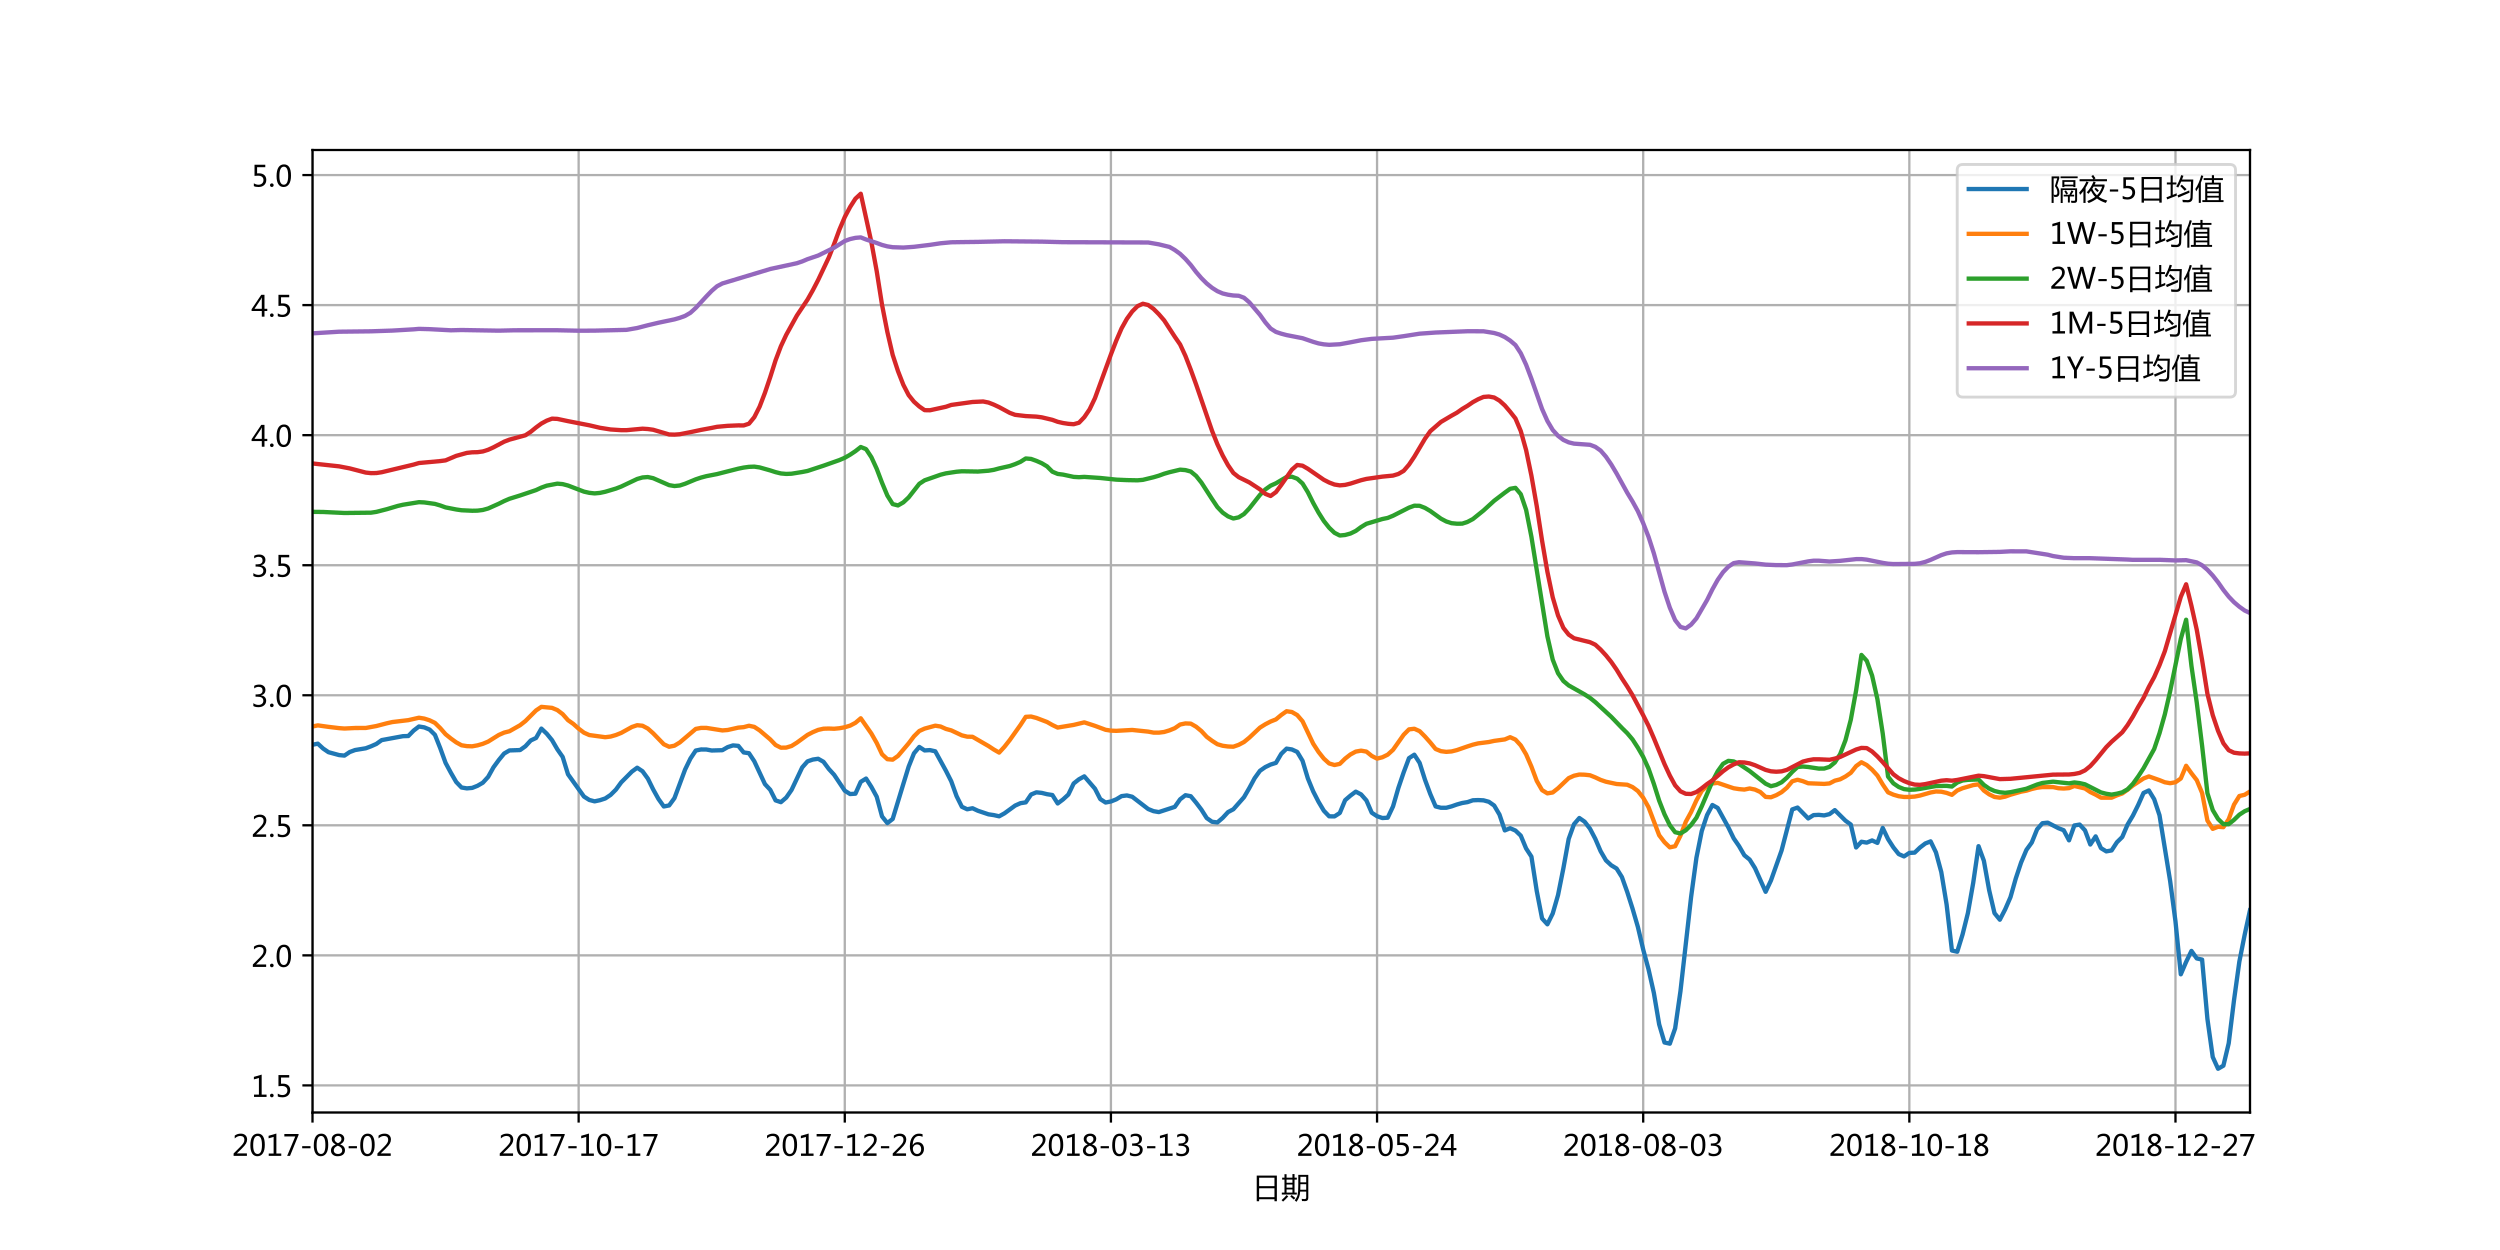 <?xml version="1.0" encoding="utf-8" standalone="no"?>
<!DOCTYPE svg PUBLIC "-//W3C//DTD SVG 1.1//EN"
  "http://www.w3.org/Graphics/SVG/1.1/DTD/svg11.dtd">
<!-- Created with matplotlib (http://matplotlib.org/) -->
<svg height="432pt" version="1.1" viewBox="0 0 864 432" width="864pt" xmlns="http://www.w3.org/2000/svg" xmlns:xlink="http://www.w3.org/1999/xlink">
 <defs>
  <style type="text/css">
*{stroke-linecap:butt;stroke-linejoin:round;}
  </style>
 </defs>
 <g id="figure_1">
  <g id="patch_1">
   <path d="M 0 432 
L 864 432 
L 864 0 
L 0 0 
z
" style="fill:#ffffff;"/>
  </g>
  <g id="axes_1">
   <g id="patch_2">
    <path d="M 108 384.48 
L 777.6 384.48 
L 777.6 51.84 
L 108 51.84 
z
" style="fill:#ffffff;"/>
   </g>
   <g id="matplotlib.axis_1">
    <g id="xtick_1">
     <g id="line2d_1">
      <path clip-path="url(#pbeaee73061)" d="M 108 384.48 
L 108 51.84 
" style="fill:none;stroke:#b0b0b0;stroke-linecap:square;stroke-width:0.8;"/>
     </g>
     <g id="line2d_2">
      <defs>
       <path d="M 0 0 
L 0 3.5 
" id="m698bf5cd0f" style="stroke:#000000;stroke-width:0.8;"/>
      </defs>
      <g>
       <use style="stroke:#000000;stroke-width:0.8;" x="108" xlink:href="#m698bf5cd0f" y="384.48"/>
      </g>
     </g>
     <g id="text_1">
      <!-- 2017-08-02 -->
      <defs>
       <path d="M 51.172 0 
L 5.172 0 
L 5.172 8.297 
L 27.156 30.219 
Q 36.234 39.312 39.312 44.609 
Q 42.391 49.906 42.391 55.562 
Q 42.391 62.016 38.766 65.453 
Q 35.156 68.891 28.328 68.891 
Q 18.219 68.891 9.031 60.297 
L 9.031 70.016 
Q 17.969 76.906 29.828 76.906 
Q 40.047 76.906 45.953 71.391 
Q 51.859 65.875 51.859 56.547 
Q 51.859 49.516 48.062 42.75 
Q 44.281 35.984 33.734 25.531 
L 16.5 8.688 
L 16.5 8.5 
L 51.172 8.5 
z
" id="MicrosoftYaHei-32"/>
       <path d="M 4.438 36.328 
Q 4.438 56.344 11.078 66.625 
Q 17.719 76.906 30.328 76.906 
Q 54.344 76.906 54.344 38.141 
Q 54.344 19 47.578 8.859 
Q 40.828 -1.266 28.609 -1.266 
Q 17.094 -1.266 10.766 8.344 
Q 4.438 17.969 4.438 36.328 
z
M 14.203 36.766 
Q 14.203 6.641 29.5 6.641 
Q 44.531 6.641 44.531 37.25 
Q 44.531 68.953 29.781 68.953 
Q 14.203 68.953 14.203 36.766 
z
" id="MicrosoftYaHei-30"/>
       <path d="M 52.594 0 
L 9.234 0 
L 9.234 8.25 
L 26.172 8.25 
L 26.172 65.672 
L 8.797 60.641 
L 8.797 69.438 
L 35.688 77.25 
L 35.688 8.25 
L 52.594 8.25 
z
" id="MicrosoftYaHei-31"/>
       <path d="M 53.766 72.312 
L 24.172 0 
L 14.266 0 
L 42.391 67.188 
L 4.594 67.188 
L 4.594 75.641 
L 53.766 75.641 
z
" id="MicrosoftYaHei-37"/>
       <path d="M 36.375 26.266 
L 7.625 26.266 
L 7.625 33.641 
L 36.375 33.641 
z
" id="MicrosoftYaHei-2d"/>
       <path d="M 21.391 39.797 
Q 7.859 46.094 7.859 58.062 
Q 7.859 66.406 14.203 71.656 
Q 20.562 76.906 30.422 76.906 
Q 39.453 76.906 45.312 71.969 
Q 51.172 67.047 51.172 59.234 
Q 51.172 46.625 37.062 39.844 
L 37.062 39.656 
Q 53.609 33.688 53.609 19.344 
Q 53.609 9.906 46.797 4.312 
Q 39.984 -1.266 27.781 -1.266 
Q 17.781 -1.266 11.469 4.25 
Q 5.172 9.766 5.172 18.562 
Q 5.172 33.016 21.391 39.594 
z
M 41.5 58.109 
Q 41.5 63.188 38.328 66.109 
Q 35.156 69.047 29.734 69.047 
Q 24.656 69.047 21.094 65.984 
Q 17.531 62.938 17.531 58.203 
Q 17.531 48.734 29.391 43.797 
Q 41.5 48.828 41.5 58.109 
z
M 28.812 35.25 
Q 14.797 29.594 14.797 19.047 
Q 14.797 13.578 18.891 10.062 
Q 23 6.547 29.594 6.547 
Q 35.984 6.547 39.984 10.031 
Q 44 13.531 44 18.75 
Q 44 29.734 28.812 35.25 
z
" id="MicrosoftYaHei-38"/>
      </defs>
      <g transform="translate(80.217 399.474)scale(0.1 -0.1)">
       <use xlink:href="#MicrosoftYaHei-32"/>
       <use x="58.643" xlink:href="#MicrosoftYaHei-30"/>
       <use x="117.285" xlink:href="#MicrosoftYaHei-31"/>
       <use x="175.928" xlink:href="#MicrosoftYaHei-37"/>
       <use x="234.57" xlink:href="#MicrosoftYaHei-2d"/>
       <use x="277.832" xlink:href="#MicrosoftYaHei-30"/>
       <use x="336.475" xlink:href="#MicrosoftYaHei-38"/>
       <use x="395.117" xlink:href="#MicrosoftYaHei-2d"/>
       <use x="438.379" xlink:href="#MicrosoftYaHei-30"/>
       <use x="497.021" xlink:href="#MicrosoftYaHei-32"/>
      </g>
     </g>
    </g>
    <g id="xtick_2">
     <g id="line2d_3">
      <path clip-path="url(#pbeaee73061)" d="M 199.978 384.48 
L 199.978 51.84 
" style="fill:none;stroke:#b0b0b0;stroke-linecap:square;stroke-width:0.8;"/>
     </g>
     <g id="line2d_4">
      <g>
       <use style="stroke:#000000;stroke-width:0.8;" x="199.978" xlink:href="#m698bf5cd0f" y="384.48"/>
      </g>
     </g>
     <g id="text_2">
      <!-- 2017-10-17 -->
      <g transform="translate(172.195 399.474)scale(0.1 -0.1)">
       <use xlink:href="#MicrosoftYaHei-32"/>
       <use x="58.643" xlink:href="#MicrosoftYaHei-30"/>
       <use x="117.285" xlink:href="#MicrosoftYaHei-31"/>
       <use x="175.928" xlink:href="#MicrosoftYaHei-37"/>
       <use x="234.57" xlink:href="#MicrosoftYaHei-2d"/>
       <use x="277.832" xlink:href="#MicrosoftYaHei-31"/>
       <use x="336.475" xlink:href="#MicrosoftYaHei-30"/>
       <use x="395.117" xlink:href="#MicrosoftYaHei-2d"/>
       <use x="438.379" xlink:href="#MicrosoftYaHei-31"/>
       <use x="497.021" xlink:href="#MicrosoftYaHei-37"/>
      </g>
     </g>
    </g>
    <g id="xtick_3">
     <g id="line2d_5">
      <path clip-path="url(#pbeaee73061)" d="M 291.956 384.48 
L 291.956 51.84 
" style="fill:none;stroke:#b0b0b0;stroke-linecap:square;stroke-width:0.8;"/>
     </g>
     <g id="line2d_6">
      <g>
       <use style="stroke:#000000;stroke-width:0.8;" x="291.956" xlink:href="#m698bf5cd0f" y="384.48"/>
      </g>
     </g>
     <g id="text_3">
      <!-- 2017-12-26 -->
      <defs>
       <path d="M 49.703 65.922 
Q 43.797 68.953 37.359 68.953 
Q 27.547 68.953 21.578 60.406 
Q 15.625 51.859 15.531 37.062 
L 15.766 37.062 
Q 21.141 47.469 32.906 47.469 
Q 42.719 47.469 48.578 41.062 
Q 54.438 34.672 54.438 24.078 
Q 54.438 12.984 47.672 5.859 
Q 40.922 -1.266 30.422 -1.266 
Q 18.891 -1.266 12.328 7.734 
Q 5.766 16.75 5.766 33.297 
Q 5.766 53.328 14.375 65.109 
Q 23 76.906 37.062 76.906 
Q 45.125 76.906 49.703 74.703 
z
M 16.109 24.75 
Q 16.109 17.281 20.094 11.953 
Q 24.078 6.641 30.672 6.641 
Q 36.922 6.641 40.828 11.234 
Q 44.734 15.828 44.734 23.047 
Q 44.734 30.859 41.047 35.203 
Q 37.359 39.547 30.562 39.547 
Q 24.125 39.547 20.109 35.156 
Q 16.109 30.766 16.109 24.75 
z
" id="MicrosoftYaHei-36"/>
      </defs>
      <g transform="translate(264.173 399.474)scale(0.1 -0.1)">
       <use xlink:href="#MicrosoftYaHei-32"/>
       <use x="58.643" xlink:href="#MicrosoftYaHei-30"/>
       <use x="117.285" xlink:href="#MicrosoftYaHei-31"/>
       <use x="175.928" xlink:href="#MicrosoftYaHei-37"/>
       <use x="234.57" xlink:href="#MicrosoftYaHei-2d"/>
       <use x="277.832" xlink:href="#MicrosoftYaHei-31"/>
       <use x="336.475" xlink:href="#MicrosoftYaHei-32"/>
       <use x="395.117" xlink:href="#MicrosoftYaHei-2d"/>
       <use x="438.379" xlink:href="#MicrosoftYaHei-32"/>
       <use x="497.021" xlink:href="#MicrosoftYaHei-36"/>
      </g>
     </g>
    </g>
    <g id="xtick_4">
     <g id="line2d_7">
      <path clip-path="url(#pbeaee73061)" d="M 383.934 384.48 
L 383.934 51.84 
" style="fill:none;stroke:#b0b0b0;stroke-linecap:square;stroke-width:0.8;"/>
     </g>
     <g id="line2d_8">
      <g>
       <use style="stroke:#000000;stroke-width:0.8;" x="383.934" xlink:href="#m698bf5cd0f" y="384.48"/>
      </g>
     </g>
     <g id="text_4">
      <!-- 2018-03-13 -->
      <defs>
       <path d="M 6.984 12.641 
Q 14.75 6.641 24.516 6.641 
Q 32.328 6.641 36.891 10.469 
Q 41.453 14.312 41.453 20.75 
Q 41.453 35.109 20.906 35.109 
L 14.594 35.109 
L 14.594 43.016 
L 20.609 43.016 
Q 38.812 43.016 38.812 56.5 
Q 38.812 68.953 24.906 68.953 
Q 16.938 68.953 9.906 63.578 
L 9.906 72.609 
Q 17.328 76.906 27.25 76.906 
Q 36.922 76.906 42.781 71.844 
Q 48.641 66.797 48.641 58.734 
Q 48.641 43.891 33.5 39.656 
L 33.5 39.453 
Q 41.703 38.578 46.453 33.672 
Q 51.219 28.766 51.219 21.438 
Q 51.219 11.234 43.875 4.984 
Q 36.531 -1.266 24.312 -1.266 
Q 13.578 -1.266 6.984 2.734 
z
" id="MicrosoftYaHei-33"/>
      </defs>
      <g transform="translate(356.151 399.474)scale(0.1 -0.1)">
       <use xlink:href="#MicrosoftYaHei-32"/>
       <use x="58.643" xlink:href="#MicrosoftYaHei-30"/>
       <use x="117.285" xlink:href="#MicrosoftYaHei-31"/>
       <use x="175.928" xlink:href="#MicrosoftYaHei-38"/>
       <use x="234.57" xlink:href="#MicrosoftYaHei-2d"/>
       <use x="277.832" xlink:href="#MicrosoftYaHei-30"/>
       <use x="336.475" xlink:href="#MicrosoftYaHei-33"/>
       <use x="395.117" xlink:href="#MicrosoftYaHei-2d"/>
       <use x="438.379" xlink:href="#MicrosoftYaHei-31"/>
       <use x="497.021" xlink:href="#MicrosoftYaHei-33"/>
      </g>
     </g>
    </g>
    <g id="xtick_5">
     <g id="line2d_9">
      <path clip-path="url(#pbeaee73061)" d="M 475.912 384.48 
L 475.912 51.84 
" style="fill:none;stroke:#b0b0b0;stroke-linecap:square;stroke-width:0.8;"/>
     </g>
     <g id="line2d_10">
      <g>
       <use style="stroke:#000000;stroke-width:0.8;" x="475.912" xlink:href="#m698bf5cd0f" y="384.48"/>
      </g>
     </g>
     <g id="text_5">
      <!-- 2018-05-24 -->
      <defs>
       <path d="M 8.641 11.625 
Q 16.266 6.641 24.516 6.641 
Q 32.328 6.641 37.109 11 
Q 41.891 15.375 41.891 22.609 
Q 41.891 29.891 37.031 33.891 
Q 32.172 37.891 22.953 37.891 
Q 18.5 37.891 10.984 37.203 
L 10.984 75.641 
L 48.188 75.641 
L 48.188 67.188 
L 19.875 67.188 
L 19.875 45.797 
Q 24.125 46.047 26.266 46.047 
Q 38.234 46.047 44.922 39.984 
Q 51.609 33.938 51.609 23.297 
Q 51.609 12.312 44.422 5.516 
Q 37.25 -1.266 24.609 -1.266 
Q 14.016 -1.266 8.641 1.859 
z
" id="MicrosoftYaHei-35"/>
       <path d="M 55.078 19.625 
L 45.406 19.625 
L 45.406 0 
L 36.141 0 
L 36.141 19.625 
L 0.875 19.625 
L 0.875 25.828 
L 34.328 75.641 
L 45.406 75.641 
L 45.406 27.203 
L 55.078 27.203 
z
M 36.141 27.203 
L 36.141 58.891 
Q 36.141 62.25 36.328 66.656 
L 36.141 66.656 
Q 35.453 64.797 33.25 60.844 
L 10.75 27.203 
z
" id="MicrosoftYaHei-34"/>
      </defs>
      <g transform="translate(448.129 399.474)scale(0.1 -0.1)">
       <use xlink:href="#MicrosoftYaHei-32"/>
       <use x="58.643" xlink:href="#MicrosoftYaHei-30"/>
       <use x="117.285" xlink:href="#MicrosoftYaHei-31"/>
       <use x="175.928" xlink:href="#MicrosoftYaHei-38"/>
       <use x="234.57" xlink:href="#MicrosoftYaHei-2d"/>
       <use x="277.832" xlink:href="#MicrosoftYaHei-30"/>
       <use x="336.475" xlink:href="#MicrosoftYaHei-35"/>
       <use x="395.117" xlink:href="#MicrosoftYaHei-2d"/>
       <use x="438.379" xlink:href="#MicrosoftYaHei-32"/>
       <use x="497.021" xlink:href="#MicrosoftYaHei-34"/>
      </g>
     </g>
    </g>
    <g id="xtick_6">
     <g id="line2d_11">
      <path clip-path="url(#pbeaee73061)" d="M 567.89 384.48 
L 567.89 51.84 
" style="fill:none;stroke:#b0b0b0;stroke-linecap:square;stroke-width:0.8;"/>
     </g>
     <g id="line2d_12">
      <g>
       <use style="stroke:#000000;stroke-width:0.8;" x="567.89" xlink:href="#m698bf5cd0f" y="384.48"/>
      </g>
     </g>
     <g id="text_6">
      <!-- 2018-08-03 -->
      <g transform="translate(540.107 399.474)scale(0.1 -0.1)">
       <use xlink:href="#MicrosoftYaHei-32"/>
       <use x="58.643" xlink:href="#MicrosoftYaHei-30"/>
       <use x="117.285" xlink:href="#MicrosoftYaHei-31"/>
       <use x="175.928" xlink:href="#MicrosoftYaHei-38"/>
       <use x="234.57" xlink:href="#MicrosoftYaHei-2d"/>
       <use x="277.832" xlink:href="#MicrosoftYaHei-30"/>
       <use x="336.475" xlink:href="#MicrosoftYaHei-38"/>
       <use x="395.117" xlink:href="#MicrosoftYaHei-2d"/>
       <use x="438.379" xlink:href="#MicrosoftYaHei-30"/>
       <use x="497.021" xlink:href="#MicrosoftYaHei-33"/>
      </g>
     </g>
    </g>
    <g id="xtick_7">
     <g id="line2d_13">
      <path clip-path="url(#pbeaee73061)" d="M 659.868 384.48 
L 659.868 51.84 
" style="fill:none;stroke:#b0b0b0;stroke-linecap:square;stroke-width:0.8;"/>
     </g>
     <g id="line2d_14">
      <g>
       <use style="stroke:#000000;stroke-width:0.8;" x="659.868" xlink:href="#m698bf5cd0f" y="384.48"/>
      </g>
     </g>
     <g id="text_7">
      <!-- 2018-10-18 -->
      <g transform="translate(632.085 399.474)scale(0.1 -0.1)">
       <use xlink:href="#MicrosoftYaHei-32"/>
       <use x="58.643" xlink:href="#MicrosoftYaHei-30"/>
       <use x="117.285" xlink:href="#MicrosoftYaHei-31"/>
       <use x="175.928" xlink:href="#MicrosoftYaHei-38"/>
       <use x="234.57" xlink:href="#MicrosoftYaHei-2d"/>
       <use x="277.832" xlink:href="#MicrosoftYaHei-31"/>
       <use x="336.475" xlink:href="#MicrosoftYaHei-30"/>
       <use x="395.117" xlink:href="#MicrosoftYaHei-2d"/>
       <use x="438.379" xlink:href="#MicrosoftYaHei-31"/>
       <use x="497.021" xlink:href="#MicrosoftYaHei-38"/>
      </g>
     </g>
    </g>
    <g id="xtick_8">
     <g id="line2d_15">
      <path clip-path="url(#pbeaee73061)" d="M 751.846 384.48 
L 751.846 51.84 
" style="fill:none;stroke:#b0b0b0;stroke-linecap:square;stroke-width:0.8;"/>
     </g>
     <g id="line2d_16">
      <g>
       <use style="stroke:#000000;stroke-width:0.8;" x="751.846" xlink:href="#m698bf5cd0f" y="384.48"/>
      </g>
     </g>
     <g id="text_8">
      <!-- 2018-12-27 -->
      <g transform="translate(724.063 399.474)scale(0.1 -0.1)">
       <use xlink:href="#MicrosoftYaHei-32"/>
       <use x="58.643" xlink:href="#MicrosoftYaHei-30"/>
       <use x="117.285" xlink:href="#MicrosoftYaHei-31"/>
       <use x="175.928" xlink:href="#MicrosoftYaHei-38"/>
       <use x="234.57" xlink:href="#MicrosoftYaHei-2d"/>
       <use x="277.832" xlink:href="#MicrosoftYaHei-31"/>
       <use x="336.475" xlink:href="#MicrosoftYaHei-32"/>
       <use x="395.117" xlink:href="#MicrosoftYaHei-2d"/>
       <use x="438.379" xlink:href="#MicrosoftYaHei-32"/>
       <use x="497.021" xlink:href="#MicrosoftYaHei-37"/>
      </g>
     </g>
    </g>
    <g id="text_9">
     <!-- 日期 -->
     <defs>
      <path d="M 15.234 76.703 
L 84.859 76.703 
L 84.859 -11.969 
L 76.562 -11.969 
L 76.562 -5.031 
L 23.531 -5.031 
L 23.531 -11.969 
L 15.234 -11.969 
z
M 23.531 32.859 
L 23.531 2.094 
L 76.562 2.094 
L 76.562 32.859 
z
M 23.531 69.391 
L 23.531 40.188 
L 76.562 40.188 
L 76.562 69.391 
z
" id="MicrosoftYaHei-65e5"/>
      <path d="M 58.891 79.156 
L 93.453 79.156 
L 93.453 -0.047 
Q 93.453 -11.578 82.516 -11.578 
Q 77.047 -11.578 71.781 -11.281 
Q 71.391 -8.062 70.609 -3.766 
Q 77.734 -4.438 80.859 -4.438 
Q 86.234 -4.438 86.234 0.922 
L 86.234 21.438 
L 65.328 21.438 
Q 64.266 0.047 52.344 -14.109 
Q 49.703 -11.375 46.484 -8.641 
Q 54.391 0.438 56.547 10.203 
Q 58.891 19.578 58.891 42.828 
z
M 1.953 17.828 
L 11.141 17.828 
L 11.141 62.938 
L 3.125 62.938 
L 3.125 69.578 
L 11.141 69.578 
L 11.141 81.5 
L 18.359 81.5 
L 18.359 69.578 
L 38.672 69.578 
L 38.672 81.891 
L 45.906 81.891 
L 45.906 69.578 
L 53.812 69.578 
L 53.812 62.938 
L 45.906 62.938 
L 45.906 17.828 
L 53.719 17.828 
L 53.719 11.188 
L 1.953 11.188 
z
M 65.766 27.875 
L 86.234 27.875 
L 86.234 47.016 
L 66.109 47.016 
Q 66.219 34.422 65.766 27.875 
z
M 86.234 72.516 
L 66.109 72.516 
L 66.109 53.469 
L 86.234 53.469 
z
M 18.359 17.828 
L 38.672 17.828 
L 38.672 28.766 
L 18.359 28.766 
z
M 18.359 35.016 
L 38.672 35.016 
L 38.672 45.844 
L 18.359 45.844 
z
M 18.359 52.094 
L 38.672 52.094 
L 38.672 62.938 
L 18.359 62.938 
z
M 18.359 9.328 
L 24.312 4.641 
Q 14.453 -6 6.344 -13.234 
Q 4.297 -10.891 1.172 -8.062 
Q 10.453 -0.141 18.359 9.328 
z
M 31.156 4.734 
L 35.844 9.516 
Q 42.672 4.438 48.734 -0.734 
L 43.562 -6.297 
Q 38.094 -0.828 31.156 4.734 
z
" id="MicrosoftYaHei-671f"/>
     </defs>
     <g transform="translate(432.8 413.953)scale(0.1 -0.1)">
      <use xlink:href="#MicrosoftYaHei-65e5"/>
      <use x="100" xlink:href="#MicrosoftYaHei-671f"/>
     </g>
    </g>
   </g>
   <g id="matplotlib.axis_2">
    <g id="ytick_1">
     <g id="line2d_17">
      <path clip-path="url(#pbeaee73061)" d="M 108 375.113 
L 777.6 375.113 
" style="fill:none;stroke:#b0b0b0;stroke-linecap:square;stroke-width:0.8;"/>
     </g>
     <g id="line2d_18">
      <defs>
       <path d="M 0 0 
L -3.5 0 
" id="mc169931b57" style="stroke:#000000;stroke-width:0.8;"/>
      </defs>
      <g>
       <use style="stroke:#000000;stroke-width:0.8;" x="108" xlink:href="#mc169931b57" y="375.113"/>
      </g>
     </g>
     <g id="text_10">
      <!-- 1.5 -->
      <defs>
       <path d="M 5.812 5.031 
Q 5.812 7.672 7.609 9.469 
Q 9.422 11.281 12.109 11.281 
Q 14.844 11.281 16.641 9.453 
Q 18.453 7.625 18.453 5.031 
Q 18.453 2.484 16.641 0.656 
Q 14.844 -1.172 12.062 -1.172 
Q 9.375 -1.172 7.594 0.656 
Q 5.812 2.484 5.812 5.031 
z
" id="MicrosoftYaHei-2e"/>
      </defs>
      <g transform="translate(86.864 379.11)scale(0.1 -0.1)">
       <use xlink:href="#MicrosoftYaHei-31"/>
       <use x="58.643" xlink:href="#MicrosoftYaHei-2e"/>
       <use x="82.715" xlink:href="#MicrosoftYaHei-35"/>
      </g>
     </g>
    </g>
    <g id="ytick_2">
     <g id="line2d_19">
      <path clip-path="url(#pbeaee73061)" d="M 108 330.169 
L 777.6 330.169 
" style="fill:none;stroke:#b0b0b0;stroke-linecap:square;stroke-width:0.8;"/>
     </g>
     <g id="line2d_20">
      <g>
       <use style="stroke:#000000;stroke-width:0.8;" x="108" xlink:href="#mc169931b57" y="330.169"/>
      </g>
     </g>
     <g id="text_11">
      <!-- 2.0 -->
      <g transform="translate(86.864 334.166)scale(0.1 -0.1)">
       <use xlink:href="#MicrosoftYaHei-32"/>
       <use x="58.643" xlink:href="#MicrosoftYaHei-2e"/>
       <use x="82.715" xlink:href="#MicrosoftYaHei-30"/>
      </g>
     </g>
    </g>
    <g id="ytick_3">
     <g id="line2d_21">
      <path clip-path="url(#pbeaee73061)" d="M 108 285.225 
L 777.6 285.225 
" style="fill:none;stroke:#b0b0b0;stroke-linecap:square;stroke-width:0.8;"/>
     </g>
     <g id="line2d_22">
      <g>
       <use style="stroke:#000000;stroke-width:0.8;" x="108" xlink:href="#mc169931b57" y="285.225"/>
      </g>
     </g>
     <g id="text_12">
      <!-- 2.5 -->
      <g transform="translate(86.864 289.222)scale(0.1 -0.1)">
       <use xlink:href="#MicrosoftYaHei-32"/>
       <use x="58.643" xlink:href="#MicrosoftYaHei-2e"/>
       <use x="82.715" xlink:href="#MicrosoftYaHei-35"/>
      </g>
     </g>
    </g>
    <g id="ytick_4">
     <g id="line2d_23">
      <path clip-path="url(#pbeaee73061)" d="M 108 240.281 
L 777.6 240.281 
" style="fill:none;stroke:#b0b0b0;stroke-linecap:square;stroke-width:0.8;"/>
     </g>
     <g id="line2d_24">
      <g>
       <use style="stroke:#000000;stroke-width:0.8;" x="108" xlink:href="#mc169931b57" y="240.281"/>
      </g>
     </g>
     <g id="text_13">
      <!-- 3.0 -->
      <g transform="translate(86.864 244.278)scale(0.1 -0.1)">
       <use xlink:href="#MicrosoftYaHei-33"/>
       <use x="58.643" xlink:href="#MicrosoftYaHei-2e"/>
       <use x="82.715" xlink:href="#MicrosoftYaHei-30"/>
      </g>
     </g>
    </g>
    <g id="ytick_5">
     <g id="line2d_25">
      <path clip-path="url(#pbeaee73061)" d="M 108 195.338 
L 777.6 195.338 
" style="fill:none;stroke:#b0b0b0;stroke-linecap:square;stroke-width:0.8;"/>
     </g>
     <g id="line2d_26">
      <g>
       <use style="stroke:#000000;stroke-width:0.8;" x="108" xlink:href="#mc169931b57" y="195.338"/>
      </g>
     </g>
     <g id="text_14">
      <!-- 3.5 -->
      <g transform="translate(86.864 199.334)scale(0.1 -0.1)">
       <use xlink:href="#MicrosoftYaHei-33"/>
       <use x="58.643" xlink:href="#MicrosoftYaHei-2e"/>
       <use x="82.715" xlink:href="#MicrosoftYaHei-35"/>
      </g>
     </g>
    </g>
    <g id="ytick_6">
     <g id="line2d_27">
      <path clip-path="url(#pbeaee73061)" d="M 108 150.394 
L 777.6 150.394 
" style="fill:none;stroke:#b0b0b0;stroke-linecap:square;stroke-width:0.8;"/>
     </g>
     <g id="line2d_28">
      <g>
       <use style="stroke:#000000;stroke-width:0.8;" x="108" xlink:href="#mc169931b57" y="150.394"/>
      </g>
     </g>
     <g id="text_15">
      <!-- 4.0 -->
      <g transform="translate(86.864 154.391)scale(0.1 -0.1)">
       <use xlink:href="#MicrosoftYaHei-34"/>
       <use x="58.643" xlink:href="#MicrosoftYaHei-2e"/>
       <use x="82.715" xlink:href="#MicrosoftYaHei-30"/>
      </g>
     </g>
    </g>
    <g id="ytick_7">
     <g id="line2d_29">
      <path clip-path="url(#pbeaee73061)" d="M 108 105.45 
L 777.6 105.45 
" style="fill:none;stroke:#b0b0b0;stroke-linecap:square;stroke-width:0.8;"/>
     </g>
     <g id="line2d_30">
      <g>
       <use style="stroke:#000000;stroke-width:0.8;" x="108" xlink:href="#mc169931b57" y="105.45"/>
      </g>
     </g>
     <g id="text_16">
      <!-- 4.5 -->
      <g transform="translate(86.864 109.447)scale(0.1 -0.1)">
       <use xlink:href="#MicrosoftYaHei-34"/>
       <use x="58.643" xlink:href="#MicrosoftYaHei-2e"/>
       <use x="82.715" xlink:href="#MicrosoftYaHei-35"/>
      </g>
     </g>
    </g>
    <g id="ytick_8">
     <g id="line2d_31">
      <path clip-path="url(#pbeaee73061)" d="M 108 60.506 
L 777.6 60.506 
" style="fill:none;stroke:#b0b0b0;stroke-linecap:square;stroke-width:0.8;"/>
     </g>
     <g id="line2d_32">
      <g>
       <use style="stroke:#000000;stroke-width:0.8;" x="108" xlink:href="#mc169931b57" y="60.506"/>
      </g>
     </g>
     <g id="text_17">
      <!-- 5.0 -->
      <g transform="translate(86.864 64.503)scale(0.1 -0.1)">
       <use xlink:href="#MicrosoftYaHei-35"/>
       <use x="58.643" xlink:href="#MicrosoftYaHei-2e"/>
       <use x="82.715" xlink:href="#MicrosoftYaHei-30"/>
      </g>
     </g>
    </g>
   </g>
   <g id="line2d_33">
    <path clip-path="url(#pbeaee73061)" d="M 108 257.387 
L 109.84 257.009 
L 111.679 258.699 
L 113.519 259.958 
L 117.198 260.956 
L 119.037 261.135 
L 120.877 259.895 
L 122.716 259.212 
L 126.396 258.609 
L 128.235 257.917 
L 130.075 257.099 
L 131.914 255.778 
L 139.273 254.421 
L 141.112 254.367 
L 142.952 252.488 
L 144.791 251.077 
L 146.631 251.382 
L 148.47 252.138 
L 150.31 253.953 
L 152.149 258.573 
L 153.989 263.652 
L 155.829 267.077 
L 157.668 270.259 
L 159.508 272.164 
L 161.347 272.461 
L 163.187 272.299 
L 165.026 271.571 
L 166.866 270.502 
L 168.705 268.488 
L 170.545 265.18 
L 172.385 262.663 
L 174.224 260.425 
L 176.064 259.347 
L 179.743 259.221 
L 181.582 257.908 
L 183.422 255.904 
L 185.262 255.041 
L 187.101 251.805 
L 188.941 253.549 
L 190.78 255.796 
L 192.62 258.96 
L 194.459 261.603 
L 196.299 267.589 
L 201.818 275.293 
L 203.657 276.461 
L 205.497 276.947 
L 207.336 276.551 
L 209.176 275.949 
L 211.015 274.726 
L 212.855 272.893 
L 214.695 270.376 
L 218.374 266.672 
L 220.213 265.324 
L 222.053 266.547 
L 223.892 269.081 
L 225.732 272.821 
L 227.571 276.129 
L 229.411 278.717 
L 231.251 278.358 
L 233.09 275.841 
L 236.769 265.953 
L 238.609 262.16 
L 240.448 259.391 
L 242.288 259.014 
L 244.127 259.032 
L 245.967 259.373 
L 249.646 259.266 
L 251.486 258.205 
L 253.325 257.612 
L 255.165 257.773 
L 257.004 260.039 
L 258.844 260.308 
L 260.684 263.095 
L 264.363 270.987 
L 266.202 272.964 
L 268.042 276.614 
L 269.881 277.225 
L 271.721 275.643 
L 273.56 273 
L 277.24 265.216 
L 279.079 263.131 
L 280.919 262.502 
L 282.758 262.232 
L 284.598 263.275 
L 286.437 265.756 
L 288.277 267.769 
L 291.956 273.27 
L 293.796 274.421 
L 295.635 274.295 
L 297.475 270.196 
L 299.314 269.072 
L 301.154 271.967 
L 302.993 275.347 
L 304.833 282.16 
L 306.673 284.461 
L 308.512 283.032 
L 312.191 270.933 
L 314.031 264.947 
L 315.87 260.344 
L 317.71 258.151 
L 319.549 259.347 
L 321.389 259.239 
L 323.229 259.652 
L 326.908 266.376 
L 328.747 270.007 
L 330.587 275.14 
L 332.426 278.825 
L 334.266 279.688 
L 336.105 279.329 
L 337.945 280.191 
L 341.624 281.432 
L 343.464 281.702 
L 345.303 282.115 
L 347.143 281.09 
L 350.822 278.412 
L 352.662 277.585 
L 354.501 277.297 
L 356.341 274.582 
L 358.18 273.827 
L 360.02 274.025 
L 361.859 274.475 
L 363.699 274.762 
L 365.538 277.675 
L 367.378 276.29 
L 369.218 274.6 
L 371.057 270.771 
L 372.897 269.315 
L 374.736 268.308 
L 378.415 272.569 
L 380.255 276.164 
L 382.095 277.351 
L 383.934 276.991 
L 385.774 276.254 
L 387.613 275.14 
L 389.453 274.906 
L 391.292 275.356 
L 396.811 279.598 
L 398.651 280.335 
L 400.49 280.659 
L 406.009 278.852 
L 407.848 276.245 
L 409.688 274.825 
L 411.527 275.176 
L 413.367 277.387 
L 415.207 279.814 
L 417.046 282.726 
L 418.886 284.003 
L 420.725 284.236 
L 422.565 282.654 
L 424.404 280.659 
L 426.244 279.688 
L 429.923 275.517 
L 431.763 272.353 
L 433.602 268.938 
L 435.442 266.385 
L 437.281 265.108 
L 439.121 264.227 
L 440.96 263.652 
L 442.8 260.524 
L 444.64 258.726 
L 446.479 259.014 
L 448.319 259.859 
L 450.158 262.933 
L 451.998 269.027 
L 453.837 273.504 
L 455.677 277.099 
L 457.516 280.191 
L 459.356 282.115 
L 461.196 282.151 
L 463.035 280.964 
L 464.875 276.542 
L 466.714 274.96 
L 468.554 273.594 
L 470.393 274.547 
L 472.233 276.632 
L 474.073 280.875 
L 475.912 282.079 
L 477.752 282.708 
L 479.591 282.6 
L 481.431 278.699 
L 483.27 272.335 
L 485.11 266.924 
L 486.949 262.016 
L 488.789 260.83 
L 490.629 263.67 
L 492.468 269.459 
L 494.308 274.421 
L 496.147 278.699 
L 497.987 279.167 
L 499.826 279.167 
L 501.666 278.681 
L 503.505 278.034 
L 505.345 277.513 
L 507.185 277.207 
L 509.024 276.578 
L 510.864 276.506 
L 512.703 276.596 
L 514.543 277.099 
L 516.382 278.394 
L 518.222 281.522 
L 520.062 286.987 
L 521.901 286.232 
L 523.741 287.041 
L 525.58 288.803 
L 527.42 293.225 
L 529.259 296.048 
L 531.099 307.931 
L 532.938 317.423 
L 534.778 319.436 
L 536.618 315.715 
L 538.457 309.333 
L 540.297 300.111 
L 542.136 289.935 
L 543.976 284.848 
L 545.815 282.708 
L 547.655 283.985 
L 549.495 286.394 
L 551.334 289.899 
L 553.174 294.178 
L 555.013 297.342 
L 556.853 299.05 
L 558.692 300.164 
L 560.532 303.113 
L 562.371 308.272 
L 564.211 314.043 
L 566.051 320.353 
L 567.89 328.173 
L 569.73 334.987 
L 571.569 343.131 
L 573.409 354.025 
L 575.248 360.281 
L 577.088 360.695 
L 578.927 355.409 
L 580.767 342.556 
L 584.446 309.98 
L 586.286 296.425 
L 588.125 287.221 
L 589.965 281.684 
L 591.804 278.214 
L 593.644 279.239 
L 597.323 285.944 
L 599.163 289.729 
L 601.002 292.398 
L 602.842 295.58 
L 604.681 297.072 
L 606.521 300.003 
L 610.2 308.2 
L 612.04 304.299 
L 615.719 293.908 
L 619.398 279.742 
L 621.237 279.095 
L 624.916 282.852 
L 626.756 281.702 
L 628.596 281.612 
L 630.435 281.809 
L 632.275 281.36 
L 634.114 279.976 
L 637.793 283.625 
L 639.633 284.956 
L 641.473 292.884 
L 643.312 290.906 
L 645.152 291.212 
L 646.991 290.457 
L 648.831 291.302 
L 650.67 286.142 
L 652.51 289.989 
L 654.349 292.848 
L 656.189 295.167 
L 658.029 295.976 
L 659.868 294.771 
L 661.708 294.663 
L 663.547 292.902 
L 665.387 291.499 
L 667.226 290.78 
L 669.066 294.591 
L 670.905 301.387 
L 672.745 312.587 
L 674.585 328.497 
L 676.424 328.911 
L 678.264 322.942 
L 680.103 315.571 
L 681.943 305.099 
L 683.782 292.443 
L 685.622 297.468 
L 687.462 307.697 
L 689.301 315.589 
L 691.141 317.845 
L 692.98 314.286 
L 694.82 310.07 
L 696.659 303.58 
L 698.499 298.061 
L 700.338 293.711 
L 702.178 291.176 
L 704.018 286.609 
L 705.857 284.506 
L 707.697 284.308 
L 711.376 286.214 
L 713.215 286.933 
L 715.055 290.421 
L 716.895 285.279 
L 718.734 284.973 
L 720.574 286.969 
L 722.413 291.859 
L 724.253 289.054 
L 726.092 293.117 
L 727.932 294.232 
L 729.771 293.908 
L 731.611 291.086 
L 733.451 289.27 
L 735.29 284.973 
L 737.13 281.881 
L 738.969 278.178 
L 740.809 274.043 
L 742.648 273.18 
L 744.488 276.218 
L 746.327 281.773 
L 750.007 304.533 
L 751.846 318.448 
L 753.686 336.713 
L 755.525 332.434 
L 757.365 328.641 
L 759.204 331.23 
L 761.044 331.643 
L 762.884 352.138 
L 764.723 365.315 
L 766.563 369.36 
L 768.402 368.299 
L 770.242 360.551 
L 772.081 345.612 
L 773.921 332.326 
L 775.76 323.05 
L 777.6 314.591 
L 777.6 314.591 
" style="fill:none;stroke:#1f77b4;stroke-linecap:square;stroke-width:1.5;"/>
   </g>
   <g id="line2d_34">
    <path clip-path="url(#pbeaee73061)" d="M 108 251.077 
L 109.84 250.69 
L 113.519 251.203 
L 117.198 251.643 
L 119.037 251.778 
L 122.716 251.598 
L 126.396 251.589 
L 130.075 250.915 
L 133.754 249.953 
L 135.593 249.54 
L 141.112 248.884 
L 144.791 248.048 
L 146.631 248.344 
L 148.47 248.938 
L 150.31 249.827 
L 152.149 251.634 
L 153.989 253.747 
L 155.829 255.23 
L 157.668 256.56 
L 159.508 257.567 
L 161.347 257.863 
L 163.187 257.926 
L 165.026 257.594 
L 166.866 257.063 
L 168.705 256.299 
L 172.385 253.998 
L 174.224 253.189 
L 176.064 252.722 
L 179.743 250.636 
L 181.582 249.198 
L 185.262 245.522 
L 187.101 244.29 
L 190.78 244.641 
L 192.62 245.405 
L 194.459 246.807 
L 196.299 248.884 
L 198.138 250.178 
L 199.978 251.814 
L 201.818 253.216 
L 203.657 254.034 
L 209.176 254.78 
L 211.015 254.556 
L 212.855 254.025 
L 214.695 253.288 
L 218.374 251.248 
L 220.213 250.627 
L 222.053 250.816 
L 223.892 251.787 
L 225.732 253.423 
L 229.411 257.216 
L 231.251 258.079 
L 233.09 257.711 
L 234.93 256.596 
L 240.448 251.913 
L 242.288 251.562 
L 244.127 251.562 
L 249.646 252.434 
L 251.486 252.29 
L 255.165 251.463 
L 257.004 251.302 
L 258.844 250.816 
L 260.684 251.212 
L 262.523 252.416 
L 266.202 255.544 
L 268.042 257.468 
L 269.881 258.403 
L 271.721 258.367 
L 273.56 257.809 
L 275.4 256.659 
L 279.079 253.98 
L 280.919 253.027 
L 282.758 252.254 
L 284.598 251.841 
L 286.437 251.787 
L 288.277 251.859 
L 290.116 251.679 
L 291.956 251.338 
L 293.796 250.78 
L 295.635 249.809 
L 297.475 248.245 
L 301.154 253.531 
L 302.993 256.767 
L 304.833 260.668 
L 306.673 262.376 
L 308.512 262.538 
L 310.352 261.243 
L 314.031 256.893 
L 315.87 254.466 
L 317.71 252.632 
L 319.549 251.805 
L 323.229 250.798 
L 325.068 251.086 
L 326.908 251.913 
L 328.747 252.416 
L 332.426 254.142 
L 334.266 254.591 
L 336.105 254.636 
L 341.624 257.827 
L 343.464 259.041 
L 345.303 260.093 
L 347.143 258.088 
L 348.982 255.751 
L 352.662 250.564 
L 354.501 247.742 
L 356.341 247.634 
L 358.18 248.12 
L 361.859 249.522 
L 363.699 250.564 
L 365.538 251.445 
L 371.057 250.529 
L 374.736 249.648 
L 378.415 250.852 
L 382.095 252.218 
L 383.934 252.506 
L 385.774 252.578 
L 391.292 252.272 
L 396.811 252.848 
L 398.651 253.189 
L 400.49 253.207 
L 402.33 252.973 
L 404.169 252.416 
L 406.009 251.661 
L 407.848 250.394 
L 409.688 250.016 
L 411.527 250.088 
L 413.367 251.149 
L 415.207 252.659 
L 417.046 254.645 
L 418.886 256.012 
L 420.725 257.198 
L 422.565 257.738 
L 424.404 257.989 
L 426.244 258.061 
L 428.084 257.414 
L 429.923 256.443 
L 431.763 254.933 
L 435.442 251.463 
L 437.281 250.313 
L 439.121 249.36 
L 440.96 248.623 
L 442.8 247.095 
L 444.64 245.8 
L 446.479 246.07 
L 448.319 247.131 
L 450.158 249.27 
L 453.837 257.018 
L 455.677 259.859 
L 457.516 262.178 
L 459.356 263.85 
L 461.196 264.389 
L 463.035 263.994 
L 464.875 262.178 
L 466.714 260.74 
L 468.554 259.751 
L 470.393 259.427 
L 472.233 259.751 
L 474.073 261.243 
L 475.912 262.178 
L 477.752 261.711 
L 479.591 260.812 
L 481.431 259.14 
L 485.11 253.926 
L 486.949 252.075 
L 488.789 251.859 
L 490.629 252.686 
L 492.468 254.538 
L 494.308 256.605 
L 496.147 258.852 
L 497.987 259.607 
L 499.826 259.841 
L 501.666 259.697 
L 503.505 259.23 
L 507.185 257.953 
L 509.024 257.36 
L 510.864 256.911 
L 514.543 256.443 
L 516.382 256.048 
L 520.062 255.544 
L 521.901 254.771 
L 523.741 255.598 
L 525.58 257.612 
L 527.42 260.704 
L 529.259 264.947 
L 531.099 269.872 
L 532.938 273.072 
L 534.778 274.187 
L 536.618 273.881 
L 538.457 272.425 
L 542.136 268.92 
L 543.976 268.093 
L 545.815 267.679 
L 547.655 267.733 
L 549.495 267.931 
L 551.334 268.668 
L 553.174 269.531 
L 555.013 270.16 
L 558.692 270.951 
L 562.371 271.203 
L 564.211 272.012 
L 566.051 273.378 
L 567.89 275.697 
L 569.73 278.969 
L 573.409 288.659 
L 575.248 291.068 
L 577.088 292.848 
L 578.927 292.452 
L 580.767 288.803 
L 582.607 284.003 
L 584.446 280.641 
L 586.286 276.614 
L 588.125 273.324 
L 589.965 271.67 
L 591.804 270.771 
L 593.644 270.556 
L 597.323 271.814 
L 599.163 272.425 
L 601.002 272.713 
L 602.842 272.875 
L 604.681 272.497 
L 606.521 272.875 
L 608.36 273.72 
L 610.2 275.409 
L 612.04 275.535 
L 613.879 274.816 
L 615.719 273.773 
L 617.558 272.227 
L 619.398 270.016 
L 621.237 269.477 
L 623.077 269.98 
L 624.916 270.699 
L 628.596 270.843 
L 630.435 270.915 
L 632.275 270.753 
L 634.114 269.8 
L 635.954 269.333 
L 637.793 268.362 
L 639.633 267.086 
L 641.473 264.767 
L 643.312 263.436 
L 645.152 264.407 
L 646.991 266.007 
L 648.831 268.021 
L 650.67 271.113 
L 652.51 273.827 
L 654.349 274.636 
L 656.189 275.176 
L 658.029 275.427 
L 659.868 275.427 
L 661.708 275.302 
L 663.547 274.942 
L 667.226 273.881 
L 669.066 273.54 
L 670.905 273.612 
L 672.745 274.025 
L 674.585 274.69 
L 676.424 273.18 
L 678.264 272.407 
L 681.943 271.329 
L 683.782 271.059 
L 685.622 273.216 
L 687.462 274.529 
L 689.301 275.427 
L 691.141 275.679 
L 692.98 275.32 
L 694.82 274.654 
L 698.499 273.594 
L 700.338 273.252 
L 702.178 272.677 
L 704.018 272.245 
L 705.857 272.012 
L 709.536 272.012 
L 711.376 272.407 
L 713.215 272.515 
L 715.055 272.371 
L 716.895 271.634 
L 720.574 272.497 
L 722.413 273.738 
L 724.253 274.636 
L 726.092 275.679 
L 729.771 275.679 
L 731.611 274.87 
L 733.451 274.223 
L 735.29 272.929 
L 737.13 271.454 
L 740.809 269.045 
L 742.648 268.326 
L 746.327 269.621 
L 748.167 270.358 
L 750.007 270.681 
L 751.846 270.34 
L 753.686 269.045 
L 755.525 264.659 
L 757.365 267.248 
L 759.204 269.621 
L 761.044 274.043 
L 762.884 283.589 
L 764.723 286.448 
L 766.563 285.729 
L 768.402 285.872 
L 770.242 283.104 
L 772.081 278.07 
L 773.921 275.104 
L 775.76 274.672 
L 777.6 273.54 
L 777.6 273.54 
" style="fill:none;stroke:#ff7f0e;stroke-linecap:square;stroke-width:1.5;"/>
   </g>
   <g id="line2d_35">
    <path clip-path="url(#pbeaee73061)" d="M 108 176.893 
L 111.679 176.938 
L 119.037 177.288 
L 128.235 177.18 
L 130.075 176.902 
L 133.754 175.958 
L 137.433 174.861 
L 139.273 174.439 
L 144.791 173.549 
L 146.631 173.639 
L 150.31 174.151 
L 152.149 174.69 
L 153.989 175.356 
L 157.668 176.075 
L 159.508 176.344 
L 163.187 176.515 
L 165.026 176.479 
L 166.866 176.245 
L 168.705 175.733 
L 172.385 174.088 
L 174.224 173.171 
L 176.064 172.38 
L 179.743 171.23 
L 185.262 169.369 
L 187.101 168.515 
L 188.941 167.85 
L 192.62 167.149 
L 194.459 167.311 
L 196.299 167.796 
L 201.818 169.908 
L 203.657 170.322 
L 205.497 170.52 
L 207.336 170.349 
L 209.176 169.953 
L 212.855 168.857 
L 214.695 168.147 
L 220.213 165.531 
L 222.053 165.009 
L 223.892 164.866 
L 225.732 165.261 
L 231.251 167.67 
L 233.09 167.976 
L 234.93 167.787 
L 236.769 167.185 
L 240.448 165.657 
L 242.288 165.045 
L 244.127 164.56 
L 247.807 163.841 
L 255.165 161.971 
L 257.004 161.594 
L 258.844 161.342 
L 260.684 161.27 
L 262.523 161.54 
L 266.202 162.582 
L 268.042 163.176 
L 269.881 163.625 
L 271.721 163.787 
L 273.56 163.715 
L 277.24 163.122 
L 279.079 162.762 
L 284.598 160.947 
L 290.116 158.996 
L 291.956 158.205 
L 293.796 157.144 
L 295.635 155.922 
L 297.475 154.484 
L 299.314 155.23 
L 301.154 158.016 
L 302.993 162.025 
L 304.833 166.861 
L 306.673 171.266 
L 308.512 174.214 
L 310.352 174.681 
L 312.191 173.621 
L 314.031 171.895 
L 317.71 167.203 
L 319.549 165.998 
L 325.068 164.057 
L 326.908 163.589 
L 330.587 163.032 
L 332.426 162.87 
L 337.945 162.969 
L 341.624 162.681 
L 343.464 162.376 
L 345.303 161.881 
L 348.982 161.054 
L 350.822 160.407 
L 352.662 159.616 
L 354.501 158.448 
L 356.341 158.609 
L 358.18 159.275 
L 360.02 160.084 
L 361.859 161.18 
L 363.699 163.014 
L 365.538 163.787 
L 367.378 164.021 
L 371.057 164.812 
L 372.897 164.92 
L 374.736 164.812 
L 380.255 165.189 
L 385.774 165.764 
L 389.453 165.926 
L 393.132 165.998 
L 394.971 165.836 
L 398.651 164.938 
L 400.49 164.398 
L 402.33 163.724 
L 404.169 163.194 
L 407.848 162.313 
L 409.688 162.466 
L 411.527 162.96 
L 413.367 164.479 
L 415.207 166.78 
L 418.886 172.488 
L 420.725 175.239 
L 422.565 177.162 
L 424.404 178.457 
L 426.244 179.194 
L 428.084 178.798 
L 429.923 177.648 
L 431.763 175.706 
L 435.442 171.032 
L 437.281 169.162 
L 439.121 167.85 
L 440.96 167.023 
L 444.64 164.848 
L 446.479 164.758 
L 448.319 165.441 
L 450.158 167.104 
L 451.998 170.124 
L 453.837 173.809 
L 455.677 177.135 
L 457.516 180.048 
L 459.356 182.376 
L 461.196 184.138 
L 463.035 185.072 
L 464.875 184.893 
L 466.714 184.389 
L 468.554 183.49 
L 470.393 182.142 
L 472.233 181.027 
L 477.752 179.373 
L 479.591 178.996 
L 481.431 178.241 
L 486.949 175.436 
L 488.789 174.771 
L 490.629 174.807 
L 492.468 175.526 
L 494.308 176.605 
L 497.987 179.248 
L 499.826 180.218 
L 501.666 180.812 
L 503.505 180.991 
L 505.345 180.973 
L 507.185 180.362 
L 509.024 179.391 
L 512.703 176.425 
L 516.382 173.063 
L 520.062 170.259 
L 521.901 168.929 
L 523.741 168.605 
L 525.58 170.798 
L 527.42 176.191 
L 529.259 185.522 
L 534.778 219.913 
L 536.618 227.967 
L 538.457 232.659 
L 540.297 235.338 
L 542.136 236.884 
L 545.815 238.951 
L 547.655 239.994 
L 549.495 241.18 
L 551.334 242.654 
L 556.853 247.742 
L 560.532 251.571 
L 562.371 253.387 
L 564.211 255.562 
L 566.051 258.403 
L 567.89 261.585 
L 569.73 265.63 
L 571.569 270.897 
L 573.409 276.704 
L 575.248 281.414 
L 577.088 285.189 
L 578.927 287.616 
L 580.767 288.048 
L 582.607 286.933 
L 584.446 285.099 
L 586.286 282.6 
L 588.125 278.663 
L 591.804 270.052 
L 593.644 266.547 
L 595.484 263.976 
L 597.323 262.951 
L 599.163 263.149 
L 601.002 264.012 
L 604.681 266.475 
L 610.2 270.843 
L 612.04 271.706 
L 613.879 271.257 
L 615.719 270.358 
L 617.558 268.758 
L 619.398 266.762 
L 621.237 265.072 
L 623.077 264.911 
L 624.916 265.072 
L 628.596 265.63 
L 630.435 265.612 
L 632.275 265.036 
L 634.114 263.508 
L 635.954 260.632 
L 637.793 255.832 
L 639.633 248.749 
L 641.473 238.609 
L 643.312 226.349 
L 645.152 228.38 
L 646.991 233.468 
L 648.831 241.63 
L 650.67 253.495 
L 652.51 268.398 
L 654.349 270.717 
L 656.189 271.976 
L 658.029 272.713 
L 659.868 272.947 
L 661.708 272.875 
L 663.547 272.641 
L 669.066 271.652 
L 672.745 271.598 
L 674.585 271.832 
L 676.424 270.448 
L 678.264 269.729 
L 680.103 269.513 
L 683.782 269.387 
L 685.622 271.257 
L 687.462 272.551 
L 689.301 273.36 
L 691.141 273.809 
L 692.98 273.989 
L 694.82 273.773 
L 698.499 273 
L 700.338 272.587 
L 704.018 271.131 
L 705.857 270.591 
L 709.536 270.142 
L 715.055 270.735 
L 716.895 270.412 
L 718.734 270.645 
L 720.574 271.059 
L 726.092 273.863 
L 727.932 274.331 
L 729.771 274.618 
L 731.611 274.295 
L 733.451 273.827 
L 735.29 272.785 
L 737.13 270.897 
L 738.969 268.344 
L 740.809 265.522 
L 744.488 258.852 
L 746.327 253.405 
L 748.167 246.879 
L 750.007 238.879 
L 753.686 220.812 
L 755.525 214.178 
L 757.365 230.142 
L 759.204 242.852 
L 761.044 257.72 
L 762.884 274.115 
L 764.723 279.958 
L 766.563 283.032 
L 768.402 284.83 
L 770.242 284.83 
L 772.081 283.338 
L 773.921 281.558 
L 775.76 280.353 
L 777.6 279.58 
L 777.6 279.58 
" style="fill:none;stroke:#2ca02c;stroke-linecap:square;stroke-width:1.5;"/>
   </g>
   <g id="line2d_36">
    <path clip-path="url(#pbeaee73061)" d="M 108 160.173 
L 117.198 161.171 
L 120.877 161.881 
L 126.396 163.32 
L 128.235 163.517 
L 130.075 163.481 
L 131.914 163.203 
L 142.952 160.56 
L 144.791 160.021 
L 152.149 159.347 
L 153.989 159.104 
L 157.668 157.549 
L 161.347 156.524 
L 163.187 156.317 
L 165.026 156.272 
L 166.866 156.021 
L 168.705 155.436 
L 170.545 154.6 
L 174.224 152.65 
L 176.064 151.94 
L 181.582 150.43 
L 183.422 149.225 
L 185.262 147.724 
L 187.101 146.376 
L 188.941 145.378 
L 190.78 144.686 
L 192.62 144.767 
L 196.299 145.549 
L 203.657 146.978 
L 207.336 147.841 
L 211.015 148.425 
L 214.695 148.668 
L 216.534 148.668 
L 222.053 148.156 
L 223.892 148.272 
L 225.732 148.524 
L 231.251 150.151 
L 233.09 150.205 
L 234.93 150.07 
L 238.609 149.351 
L 242.288 148.569 
L 245.967 147.886 
L 247.807 147.508 
L 251.486 147.167 
L 255.165 147.014 
L 257.004 147.032 
L 258.844 146.43 
L 260.684 144.182 
L 262.523 140.551 
L 264.363 135.751 
L 266.202 130.313 
L 268.042 124.506 
L 269.881 119.652 
L 271.721 115.715 
L 275.4 109.054 
L 279.079 103.544 
L 280.919 100.29 
L 282.758 96.749 
L 286.437 88.982 
L 288.277 84.326 
L 290.116 79.329 
L 291.956 75.005 
L 293.796 71.544 
L 295.635 68.668 
L 297.475 66.96 
L 301.154 83.733 
L 302.993 93.729 
L 304.833 105.36 
L 306.673 114.744 
L 308.512 122.654 
L 310.352 128.272 
L 312.191 132.991 
L 314.031 136.551 
L 315.87 138.834 
L 317.71 140.479 
L 319.549 141.756 
L 321.389 141.791 
L 326.908 140.578 
L 328.747 139.949 
L 336.105 138.924 
L 339.785 138.753 
L 341.624 139.122 
L 343.464 139.841 
L 345.303 140.704 
L 348.982 142.69 
L 350.822 143.364 
L 354.501 143.796 
L 358.18 143.985 
L 360.02 144.227 
L 363.699 145.099 
L 365.538 145.773 
L 367.378 146.196 
L 369.218 146.475 
L 371.057 146.609 
L 372.897 146.097 
L 374.736 144.173 
L 376.576 141.459 
L 378.415 137.612 
L 383.934 122.484 
L 385.774 117.738 
L 387.613 113.486 
L 389.453 110.187 
L 391.292 107.643 
L 393.132 105.809 
L 394.971 104.973 
L 396.811 105.414 
L 398.651 106.744 
L 400.49 108.587 
L 402.33 110.717 
L 406.009 116.38 
L 407.848 119.041 
L 409.688 123.023 
L 411.527 127.769 
L 413.367 132.848 
L 418.886 148.911 
L 420.725 153.504 
L 422.565 157.423 
L 424.404 160.767 
L 426.244 163.445 
L 428.084 164.902 
L 431.763 166.717 
L 435.442 169.126 
L 437.281 170.672 
L 439.121 171.409 
L 440.96 170.079 
L 442.8 167.598 
L 446.479 162.313 
L 448.319 160.695 
L 450.158 160.947 
L 451.998 162.007 
L 457.516 165.818 
L 459.356 166.753 
L 461.196 167.454 
L 463.035 167.742 
L 464.875 167.58 
L 466.714 167.131 
L 470.393 165.962 
L 472.233 165.513 
L 477.752 164.722 
L 481.431 164.362 
L 483.27 163.805 
L 485.11 162.726 
L 486.949 160.587 
L 488.789 157.836 
L 492.468 151.634 
L 494.308 149.027 
L 497.987 145.827 
L 501.666 143.652 
L 503.505 142.627 
L 505.345 141.333 
L 507.185 140.236 
L 509.024 138.978 
L 510.864 137.971 
L 512.703 137.18 
L 514.543 137.036 
L 516.382 137.378 
L 518.222 138.457 
L 520.062 140.129 
L 521.901 142.286 
L 523.741 144.623 
L 525.58 148.982 
L 527.42 155.544 
L 529.259 164.407 
L 531.099 174.924 
L 532.938 186.861 
L 534.778 197.603 
L 536.618 206.43 
L 538.457 212.704 
L 540.297 216.982 
L 542.136 219.32 
L 543.976 220.578 
L 549.495 221.944 
L 551.334 222.807 
L 553.174 224.497 
L 555.013 226.493 
L 556.853 228.776 
L 558.692 231.436 
L 560.532 234.457 
L 562.371 237.261 
L 564.211 240.281 
L 567.89 247.203 
L 569.73 250.852 
L 571.569 255.113 
L 575.248 264.066 
L 577.088 268.039 
L 578.927 271.418 
L 580.767 273.486 
L 582.607 274.331 
L 584.446 274.403 
L 586.286 273.738 
L 588.125 272.425 
L 589.965 270.969 
L 591.804 269.711 
L 595.484 266.529 
L 597.323 265.18 
L 599.163 264.173 
L 601.002 263.436 
L 602.842 263.508 
L 604.681 263.832 
L 606.521 264.461 
L 610.2 266.079 
L 612.04 266.564 
L 613.879 266.708 
L 615.719 266.582 
L 617.558 266.061 
L 623.077 263.203 
L 624.916 262.735 
L 626.756 262.412 
L 628.596 262.412 
L 632.275 262.573 
L 634.114 262.178 
L 635.954 261.603 
L 641.473 259.032 
L 643.312 258.475 
L 645.152 258.547 
L 646.991 259.715 
L 648.831 261.423 
L 650.67 263.4 
L 654.349 267.589 
L 656.189 268.956 
L 658.029 269.926 
L 659.868 270.663 
L 661.708 271.149 
L 663.547 271.239 
L 665.387 270.987 
L 670.905 269.8 
L 672.745 269.639 
L 674.585 269.8 
L 676.424 269.549 
L 683.782 268.075 
L 685.622 268.236 
L 691.141 269.261 
L 694.82 269.153 
L 698.499 268.794 
L 709.536 267.715 
L 715.055 267.661 
L 716.895 267.481 
L 718.734 267.104 
L 720.574 266.241 
L 722.413 264.749 
L 724.253 262.717 
L 727.932 258.205 
L 729.771 256.353 
L 733.451 253.081 
L 735.29 250.6 
L 737.13 247.652 
L 738.969 244.308 
L 740.809 241.198 
L 742.648 237.387 
L 744.488 234.007 
L 746.327 229.872 
L 748.167 225.054 
L 753.686 206.25 
L 755.525 201.935 
L 757.365 209.396 
L 759.204 217.666 
L 761.044 228.147 
L 762.884 239.778 
L 764.723 247.149 
L 766.563 252.596 
L 768.402 256.875 
L 770.242 259.284 
L 772.081 260.147 
L 773.921 260.38 
L 775.76 260.452 
L 777.6 260.362 
L 777.6 260.362 
" style="fill:none;stroke:#d62728;stroke-linecap:square;stroke-width:1.5;"/>
   </g>
   <g id="line2d_37">
    <path clip-path="url(#pbeaee73061)" d="M 108 115.203 
L 117.198 114.636 
L 128.235 114.502 
L 135.593 114.25 
L 142.952 113.818 
L 144.791 113.657 
L 148.47 113.756 
L 155.829 114.151 
L 159.508 114.052 
L 172.385 114.277 
L 177.903 114.142 
L 192.62 114.133 
L 199.978 114.295 
L 205.497 114.268 
L 216.534 113.998 
L 220.213 113.36 
L 223.892 112.407 
L 227.571 111.535 
L 233.09 110.376 
L 234.93 109.845 
L 236.769 109.171 
L 238.609 108.102 
L 240.448 106.421 
L 244.127 102.43 
L 245.967 100.524 
L 247.807 98.933 
L 249.646 97.962 
L 266.202 92.964 
L 275.4 90.969 
L 277.24 90.349 
L 279.079 89.567 
L 282.758 88.317 
L 288.277 85.594 
L 291.956 83.293 
L 293.796 82.618 
L 295.635 82.205 
L 297.475 82.043 
L 299.314 82.771 
L 302.993 83.976 
L 304.833 84.659 
L 306.673 85.144 
L 308.512 85.432 
L 312.191 85.558 
L 315.87 85.297 
L 321.389 84.623 
L 325.068 84.075 
L 328.747 83.733 
L 332.426 83.67 
L 337.945 83.598 
L 347.143 83.382 
L 360.02 83.508 
L 367.378 83.697 
L 396.811 83.805 
L 400.49 84.443 
L 404.169 85.342 
L 406.009 86.403 
L 407.848 87.733 
L 409.688 89.495 
L 411.527 91.571 
L 413.367 93.998 
L 415.207 96.138 
L 417.046 97.971 
L 418.886 99.463 
L 420.725 100.632 
L 422.565 101.423 
L 424.404 101.854 
L 426.244 102.124 
L 428.084 102.214 
L 429.923 102.897 
L 431.763 104.479 
L 435.442 108.812 
L 437.281 111.382 
L 439.121 113.54 
L 440.96 114.708 
L 442.8 115.32 
L 444.64 115.805 
L 450.158 116.884 
L 453.837 118.142 
L 455.677 118.681 
L 457.516 119.005 
L 459.356 119.167 
L 463.035 118.969 
L 466.714 118.304 
L 470.393 117.585 
L 474.073 117.117 
L 481.431 116.704 
L 485.11 116.182 
L 490.629 115.32 
L 496.147 114.924 
L 507.185 114.475 
L 512.703 114.493 
L 516.382 115.086 
L 518.222 115.625 
L 520.062 116.488 
L 521.901 117.693 
L 523.741 119.257 
L 525.58 122.079 
L 527.42 126.052 
L 529.259 130.906 
L 532.938 141.351 
L 534.778 145.486 
L 536.618 148.596 
L 538.457 150.627 
L 540.297 152.03 
L 542.136 152.875 
L 543.976 153.324 
L 549.495 153.72 
L 551.334 154.421 
L 553.174 155.715 
L 555.013 157.836 
L 556.853 160.533 
L 558.692 163.625 
L 562.371 170.295 
L 564.211 173.333 
L 566.051 176.677 
L 567.89 180.812 
L 569.73 185.522 
L 571.569 191.221 
L 575.248 204.488 
L 577.088 210.007 
L 578.927 214.322 
L 580.767 216.659 
L 582.607 217.18 
L 584.446 215.868 
L 586.286 213.711 
L 589.965 207.382 
L 591.804 203.679 
L 593.644 200.389 
L 595.484 197.747 
L 597.323 195.841 
L 599.163 194.618 
L 601.002 194.295 
L 606.521 194.726 
L 610.2 195.14 
L 613.879 195.302 
L 617.558 195.32 
L 619.398 195.086 
L 624.916 194.016 
L 626.756 193.782 
L 628.596 193.782 
L 632.275 194.061 
L 635.954 193.827 
L 641.473 193.234 
L 643.312 193.216 
L 645.152 193.414 
L 650.67 194.529 
L 652.51 194.816 
L 654.349 194.942 
L 661.708 194.87 
L 663.547 194.672 
L 665.387 194.187 
L 667.226 193.486 
L 670.905 191.85 
L 672.745 191.239 
L 674.585 190.915 
L 676.424 190.807 
L 683.782 190.843 
L 691.141 190.735 
L 694.82 190.538 
L 700.338 190.556 
L 707.697 191.706 
L 709.536 192.173 
L 713.215 192.749 
L 716.895 192.911 
L 722.413 192.911 
L 735.29 193.378 
L 737.13 193.486 
L 746.327 193.468 
L 751.846 193.684 
L 755.525 193.594 
L 759.204 194.367 
L 761.044 195.356 
L 762.884 196.92 
L 764.723 198.897 
L 766.563 201.234 
L 768.402 203.877 
L 770.242 206.196 
L 772.081 208.12 
L 773.921 209.684 
L 775.76 210.996 
L 777.6 211.859 
L 777.6 211.859 
" style="fill:none;stroke:#9467bd;stroke-linecap:square;stroke-width:1.5;"/>
   </g>
   <g id="patch_3">
    <path d="M 108 384.48 
L 108 51.84 
" style="fill:none;stroke:#000000;stroke-linecap:square;stroke-linejoin:miter;stroke-width:0.8;"/>
   </g>
   <g id="patch_4">
    <path d="M 777.6 384.48 
L 777.6 51.84 
" style="fill:none;stroke:#000000;stroke-linecap:square;stroke-linejoin:miter;stroke-width:0.8;"/>
   </g>
   <g id="patch_5">
    <path d="M 108 384.48 
L 777.6 384.48 
" style="fill:none;stroke:#000000;stroke-linecap:square;stroke-linejoin:miter;stroke-width:0.8;"/>
   </g>
   <g id="patch_6">
    <path d="M 108 51.84 
L 777.6 51.84 
" style="fill:none;stroke:#000000;stroke-linecap:square;stroke-linejoin:miter;stroke-width:0.8;"/>
   </g>
   <g id="legend_1">
    <g id="patch_7">
     <path d="M 678.409 137.238 
L 770.6 137.238 
Q 772.6 137.238 772.6 135.238 
L 772.6 58.84 
Q 772.6 56.84 770.6 56.84 
L 678.409 56.84 
Q 676.409 56.84 676.409 58.84 
L 676.409 135.238 
Q 676.409 137.238 678.409 137.238 
z
" style="fill:#ffffff;opacity:0.8;stroke:#cccccc;stroke-linejoin:miter;"/>
    </g>
    <g id="line2d_38">
     <path d="M 680.409 65.334 
L 700.409 65.334 
" style="fill:none;stroke:#1f77b4;stroke-linecap:square;stroke-width:1.5;"/>
    </g>
    <g id="line2d_39"/>
    <g id="text_18">
     <!-- 隔夜-5日均值 -->
     <defs>
      <path d="M 32.906 28.562 
Q 35.25 10.297 24.219 7.953 
Q 20.406 7.281 15.328 7.859 
Q 14.547 11.672 13.281 15.281 
L 13.281 -13.031 
L 6.25 -13.031 
L 6.25 78.656 
L 32.812 78.656 
L 32.812 72.125 
Q 28.031 55.719 24.906 46.234 
Q 31.938 36.578 32.906 28.562 
z
M 44.531 -13.234 
L 37.703 -13.234 
L 37.703 37.453 
L 94.344 37.453 
L 94.344 -3.656 
Q 94.344 -12.844 85.25 -12.844 
Q 80.953 -12.844 74.609 -12.75 
Q 74.125 -10.5 73.141 -5.422 
Q 79 -5.812 83.5 -5.812 
Q 87.5 -5.812 87.5 -1.703 
L 87.5 31.391 
L 44.531 31.391 
z
M 43.359 65.766 
L 88.484 65.766 
L 88.484 41.75 
L 81.453 41.75 
L 81.453 44.281 
L 50.391 44.281 
L 50.391 41.75 
L 43.359 41.75 
z
M 21.484 14.891 
Q 27.734 15.578 25.688 28.266 
Q 24.422 36.469 17.672 44.969 
Q 21.875 57.469 25.781 72.125 
L 13.281 72.125 
L 13.281 15.672 
Q 17.672 14.5 21.484 14.891 
z
M 47.859 15.281 
L 67.578 15.281 
Q 72.516 24.219 75.297 30.516 
L 81.734 27 
Q 78.078 20.906 74.469 15.281 
L 84.188 15.281 
L 84.188 9.422 
L 69.234 9.422 
L 69.234 -11.672 
L 62.594 -11.672 
L 62.594 9.422 
L 47.859 9.422 
z
M 37.109 78.766 
L 96.297 78.766 
L 96.297 72.406 
L 37.109 72.406 
z
M 81.453 59.906 
L 50.391 59.906 
L 50.391 50.141 
L 81.453 50.141 
z
M 50.391 27.297 
L 55.766 30.422 
Q 59.969 24.859 62.891 19.391 
L 57.031 15.969 
Q 54.297 21.234 50.391 27.297 
z
" id="MicrosoftYaHei-9694"/>
      <path d="M 27.828 23.578 
Q 42.578 39.406 51.266 60.891 
L 58.688 58.344 
Q 56.938 54.344 55.031 50.531 
L 89.156 50.531 
L 89.156 43.5 
Q 82.125 21.625 69.188 8.156 
Q 81.453 -0.391 98.641 -4.734 
Q 95.703 -9.031 93.562 -12.938 
Q 75.391 -7.078 62.984 2.484 
Q 51.312 -6.844 34.375 -13.531 
Q 32.516 -10.5 29.5 -6.688 
Q 45.516 -0.484 56.781 7.953 
Q 48.578 16.359 42.281 29.156 
Q 38.281 23.531 33.797 18.406 
Q 30.562 21.438 27.828 23.578 
z
M 2.938 69.094 
L 50.734 69.094 
Q 47.703 74.266 43.656 79.734 
L 49.812 83.734 
Q 53.812 78.656 58.016 72.016 
L 53.422 69.094 
L 97.562 69.094 
L 97.562 61.859 
L 2.938 61.859 
z
M 1.562 23 
Q 18.266 40.484 26.469 60.984 
L 33.984 58.453 
Q 28.906 47.859 23.641 39.203 
L 23.641 -13.031 
L 16.219 -13.031 
L 16.219 28.078 
Q 10.5 20.359 4.594 14.797 
Q 3.219 18.703 1.562 23 
z
M 81.156 43.5 
L 51.312 43.5 
Q 49.172 39.547 46.781 35.844 
Q 53.422 22.078 62.938 13.234 
Q 75 24.953 81.156 43.5 
z
M 54.203 35.297 
L 58.891 39.891 
Q 64.547 35.109 69.734 29.641 
L 64.453 24.562 
Q 60.453 29.344 54.203 35.297 
z
" id="MicrosoftYaHei-591c"/>
      <path d="M 35.062 43.797 
Q 45.797 61.766 52.156 83.156 
L 59.969 80.812 
Q 57.672 74.125 55.172 67.922 
L 93.953 67.922 
Q 92.578 16.453 91.797 4.641 
Q 91.109 -10.891 75.094 -10.891 
Q 65.438 -10.891 57.906 -10.5 
Q 57.328 -6.594 56.344 -2.203 
L 56.641 -2.203 
Q 66.406 -3.266 74.609 -3.266 
Q 83.594 -3.266 84.281 5.906 
Q 85.25 22.609 86.141 60.797 
L 52.203 60.797 
Q 47.312 49.562 41.797 40.188 
Q 38.766 42.047 35.062 43.797 
z
M 1.266 6.688 
Q 8.734 9.375 15.719 12.016 
L 15.719 50.828 
L 2.641 50.828 
L 2.641 57.766 
L 15.719 57.766 
L 15.719 82.172 
L 22.953 82.172 
L 22.953 57.766 
L 35.641 57.766 
L 35.641 50.828 
L 22.953 50.828 
L 22.953 14.797 
Q 30.031 17.578 36.531 20.359 
Q 36.719 15.484 37.016 12.25 
Q 21.297 6.297 3.906 -0.828 
z
M 39.266 13.328 
Q 58.891 21.141 79.984 30.219 
Q 80.469 25.641 81.062 22.406 
Q 62.984 14.797 42.281 5.609 
z
M 49.031 45.453 
L 54.391 50.25 
Q 62.891 42.438 70.797 34.625 
L 64.453 29.047 
Q 56.938 37.641 49.031 45.453 
z
" id="MicrosoftYaHei-5747"/>
      <path d="M 25.297 -3.375 
L 35.156 -3.375 
L 35.156 57.078 
L 58.203 57.078 
L 58.203 65.969 
L 29.891 65.969 
L 29.891 72.609 
L 58.203 72.609 
L 58.203 82.953 
L 65.625 82.953 
L 65.625 72.609 
L 96.391 72.609 
L 96.391 65.969 
L 65.625 65.969 
L 65.625 57.078 
L 89.266 57.078 
L 89.266 -3.375 
L 98.531 -3.375 
L 98.531 -10.016 
L 25.297 -10.016 
z
M 1.078 35.109 
Q 14.156 54.641 21.391 82.469 
L 28.609 80.328 
Q 24.703 67.719 20.125 56.688 
L 20.125 -12.75 
L 12.984 -12.75 
L 12.984 41.656 
Q 8.797 33.844 4.109 27.094 
Q 2.734 31.203 1.078 35.109 
z
M 42.391 -3.375 
L 82.031 -3.375 
L 82.031 5.516 
L 42.391 5.516 
z
M 82.031 50.641 
L 42.391 50.641 
L 42.391 41.844 
L 82.031 41.844 
z
M 42.391 26.812 
L 82.031 26.812 
L 82.031 35.594 
L 42.391 35.594 
z
M 42.391 11.766 
L 82.031 11.766 
L 82.031 20.562 
L 42.391 20.562 
z
" id="MicrosoftYaHei-503c"/>
     </defs>
     <g transform="translate(708.409 68.834)scale(0.1 -0.1)">
      <use xlink:href="#MicrosoftYaHei-9694"/>
      <use x="100" xlink:href="#MicrosoftYaHei-591c"/>
      <use x="200" xlink:href="#MicrosoftYaHei-2d"/>
      <use x="243.262" xlink:href="#MicrosoftYaHei-35"/>
      <use x="301.904" xlink:href="#MicrosoftYaHei-65e5"/>
      <use x="401.904" xlink:href="#MicrosoftYaHei-5747"/>
      <use x="501.904" xlink:href="#MicrosoftYaHei-503c"/>
     </g>
    </g>
    <g id="line2d_40">
     <path d="M 680.409 80.813 
L 700.409 80.813 
" style="fill:none;stroke:#ff7f0e;stroke-linecap:square;stroke-width:1.5;"/>
    </g>
    <g id="line2d_41"/>
    <g id="text_19">
     <!-- 1W-5日均值 -->
     <defs>
      <path d="M 100.484 75.641 
L 79.297 0 
L 67.922 0 
L 52.688 54.5 
Q 51.656 58.203 51.469 62.312 
L 51.266 62.312 
Q 50.984 58.25 49.906 54.594 
L 34.516 0 
L 23.25 0 
L 1.312 75.641 
L 12.109 75.641 
L 27.547 18.5 
Q 28.562 14.656 28.766 10.75 
L 29.047 10.75 
Q 29.297 13.672 30.672 18.5 
L 47.016 75.641 
L 56.641 75.641 
L 72.266 18.062 
Q 73.047 15.234 73.531 10.844 
L 73.734 10.844 
Q 73.969 14.016 75.141 18.266 
L 89.984 75.641 
z
" id="MicrosoftYaHei-57"/>
     </defs>
     <g transform="translate(708.409 84.313)scale(0.1 -0.1)">
      <use xlink:href="#MicrosoftYaHei-31"/>
      <use x="58.643" xlink:href="#MicrosoftYaHei-57"/>
      <use x="160.4" xlink:href="#MicrosoftYaHei-2d"/>
      <use x="203.662" xlink:href="#MicrosoftYaHei-35"/>
      <use x="262.305" xlink:href="#MicrosoftYaHei-65e5"/>
      <use x="362.305" xlink:href="#MicrosoftYaHei-5747"/>
      <use x="462.305" xlink:href="#MicrosoftYaHei-503c"/>
     </g>
    </g>
    <g id="line2d_42">
     <path d="M 680.409 96.293 
L 700.409 96.293 
" style="fill:none;stroke:#2ca02c;stroke-linecap:square;stroke-width:1.5;"/>
    </g>
    <g id="line2d_43"/>
    <g id="text_20">
     <!-- 2W-5日均值 -->
     <g transform="translate(708.409 99.793)scale(0.1 -0.1)">
      <use xlink:href="#MicrosoftYaHei-32"/>
      <use x="58.643" xlink:href="#MicrosoftYaHei-57"/>
      <use x="160.4" xlink:href="#MicrosoftYaHei-2d"/>
      <use x="203.662" xlink:href="#MicrosoftYaHei-35"/>
      <use x="262.305" xlink:href="#MicrosoftYaHei-65e5"/>
      <use x="362.305" xlink:href="#MicrosoftYaHei-5747"/>
      <use x="462.305" xlink:href="#MicrosoftYaHei-503c"/>
     </g>
    </g>
    <g id="line2d_44">
     <path d="M 680.409 111.773 
L 700.409 111.773 
" style="fill:none;stroke:#d62728;stroke-linecap:square;stroke-width:1.5;"/>
    </g>
    <g id="line2d_45"/>
    <g id="text_21">
     <!-- 1M-5日均值 -->
     <defs>
      <path d="M 78.172 0 
L 78.172 50.094 
Q 78.172 56.297 78.906 64.984 
L 78.656 64.984 
Q 77.391 59.516 76.422 57.375 
L 51.469 0 
L 46.047 0 
L 21.141 56.938 
Q 20.266 58.891 18.891 64.984 
L 18.609 64.984 
Q 19.094 59.719 19.094 49.656 
L 19.094 0 
L 9.766 0 
L 9.766 75.641 
L 23 75.641 
L 45.312 23.781 
Q 47.859 17.828 48.688 14.5 
L 49.031 14.5 
Q 51.562 21.484 52.594 23.969 
L 75.297 75.641 
L 87.891 75.641 
L 87.891 0 
z
" id="MicrosoftYaHei-4d"/>
     </defs>
     <g transform="translate(708.409 115.273)scale(0.1 -0.1)">
      <use xlink:href="#MicrosoftYaHei-31"/>
      <use x="58.643" xlink:href="#MicrosoftYaHei-4d"/>
      <use x="156.348" xlink:href="#MicrosoftYaHei-2d"/>
      <use x="199.609" xlink:href="#MicrosoftYaHei-35"/>
      <use x="258.252" xlink:href="#MicrosoftYaHei-65e5"/>
      <use x="358.252" xlink:href="#MicrosoftYaHei-5747"/>
      <use x="458.252" xlink:href="#MicrosoftYaHei-503c"/>
     </g>
    </g>
    <g id="line2d_46">
     <path d="M 680.409 127.252 
L 700.409 127.252 
" style="fill:none;stroke:#9467bd;stroke-linecap:square;stroke-width:1.5;"/>
    </g>
    <g id="line2d_47"/>
    <g id="text_22">
     <!-- 1Y-5日均值 -->
     <defs>
      <path d="M 59.812 75.641 
L 34.906 27.828 
L 34.906 0 
L 25.094 0 
L 25.094 27.594 
L 0.828 75.641 
L 12.016 75.641 
L 28.375 42.141 
Q 28.422 42.094 30.172 37.312 
L 30.328 37.312 
Q 30.906 39.359 32.328 42.094 
L 49.422 75.641 
z
" id="MicrosoftYaHei-59"/>
     </defs>
     <g transform="translate(708.409 130.752)scale(0.1 -0.1)">
      <use xlink:href="#MicrosoftYaHei-31"/>
      <use x="58.643" xlink:href="#MicrosoftYaHei-59"/>
      <use x="118.994" xlink:href="#MicrosoftYaHei-2d"/>
      <use x="162.256" xlink:href="#MicrosoftYaHei-35"/>
      <use x="220.898" xlink:href="#MicrosoftYaHei-65e5"/>
      <use x="320.898" xlink:href="#MicrosoftYaHei-5747"/>
      <use x="420.898" xlink:href="#MicrosoftYaHei-503c"/>
     </g>
    </g>
   </g>
  </g>
 </g>
 <defs>
  <clipPath id="pbeaee73061">
   <rect height="332.64" width="669.6" x="108" y="51.84"/>
  </clipPath>
 </defs>
</svg>
